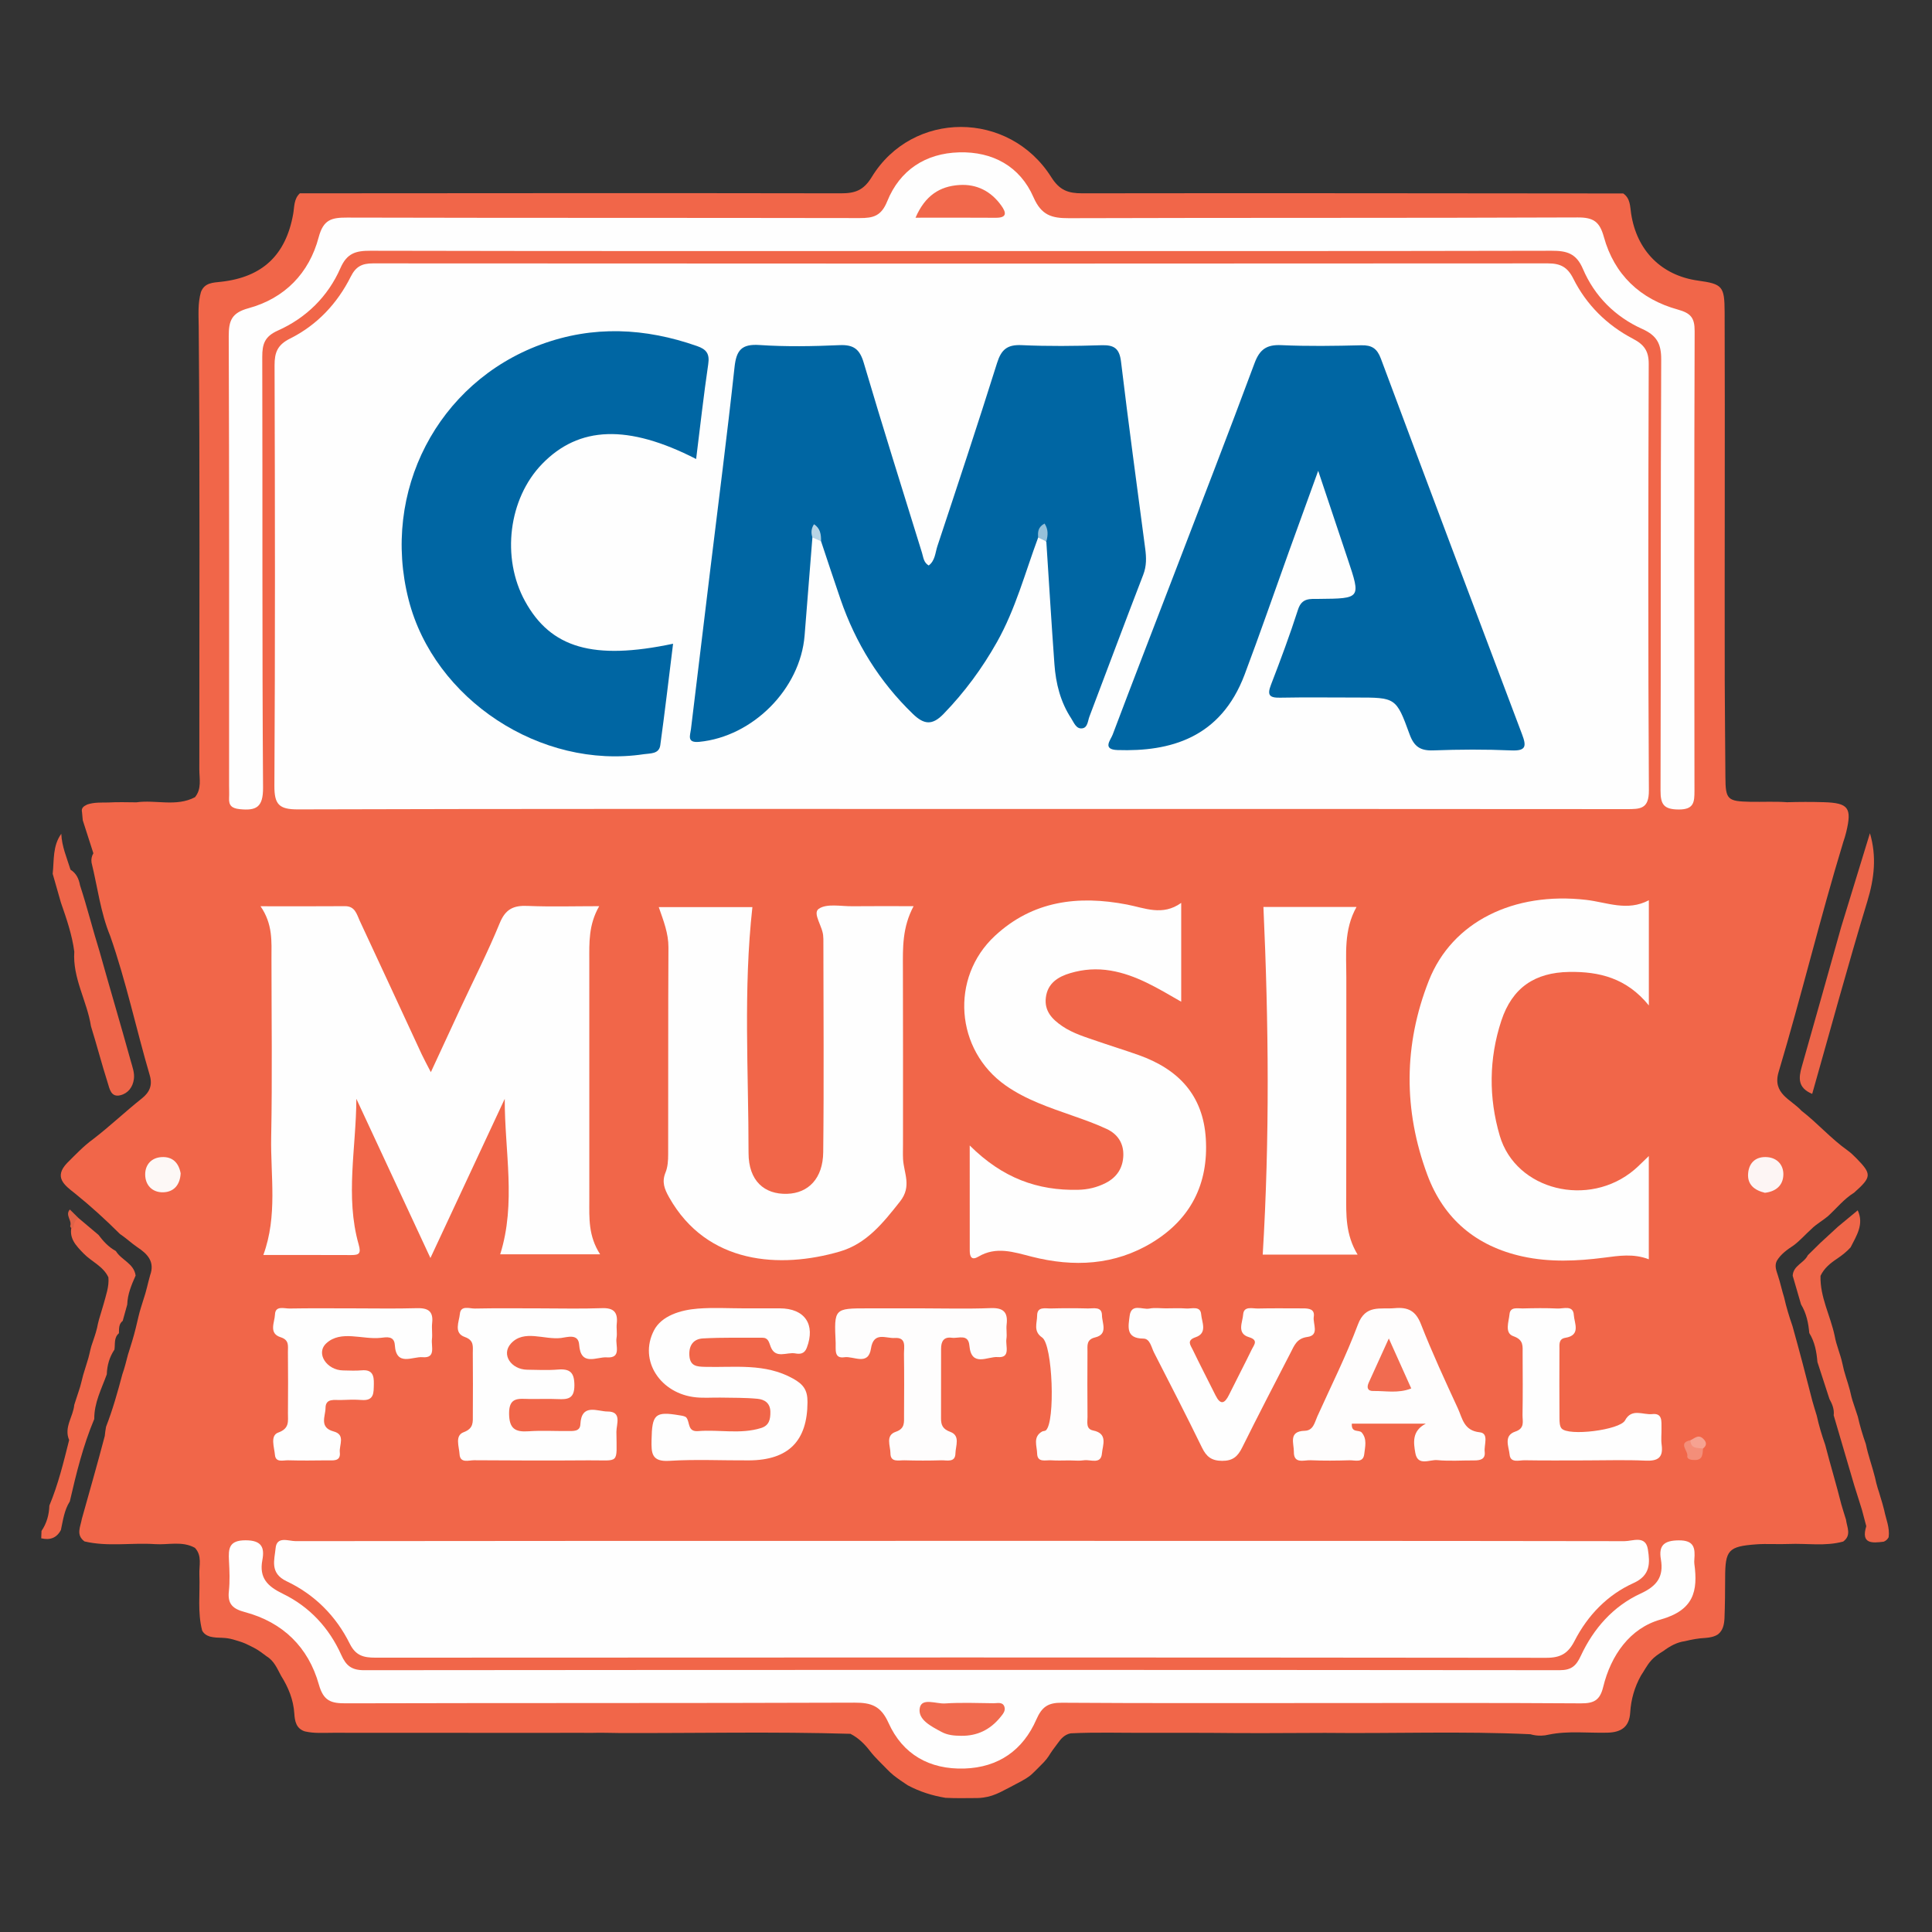 <?xml version="1.0" encoding="utf-8"?>
<!-- Generator: Adobe Illustrator 16.0.0, SVG Export Plug-In . SVG Version: 6.00 Build 0)  -->
<!DOCTYPE svg PUBLIC "-//W3C//DTD SVG 1.1//EN" "http://www.w3.org/Graphics/SVG/1.1/DTD/svg11.dtd">
<?xml-stylesheet type="text/css" href="../main.css"?>
<svg version="1.1" id="cmafest" xmlns="http://www.w3.org/2000/svg" xmlns:xlink="http://www.w3.org/1999/xlink" x="0px" y="0px"
	 width="300px" height="300px" viewBox="0 0 300 300" style="enable-background:new 0 0 300 300;" xml:space="preserve">
       <rect x="0" y="0" width="300" height="300" fill="#333333" stroke="none"/>
       <a xlink:href="http://www.cmaworld.com/cma-music-festival/" target="_blank">
<path id="border" style="fill:#F16649;" d="M12.853,127.375c-0.039-0.418-0.078-0.836-0.117-1.253
	c-0.167-0.698,0.312-0.955,0.815-1.199c1.055-0.36,2.15-0.293,3.24-0.312c1.46-0.082,2.921-0.04,4.381-0.026
	c3.024-0.428,6.182,0.732,9.101-0.792c1.077-1.306,0.68-2.857,0.679-4.304c-0.009-22.916,0.106-45.833-0.096-68.749
	c-0.017-1.796-0.161-3.612,0.34-5.375c0.555-1.478,1.877-1.472,3.135-1.611c6.411-0.713,10.048-4.134,11.191-10.506
	c0.201-1.121,0.087-2.347,1.038-3.229c28-0.015,56.001-0.051,84.001,0.001c2.201,0.004,3.532-0.442,4.799-2.521
	c6.328-10.381,21.318-10.379,27.879,0.007c1.293,2.046,2.616,2.516,4.819,2.513c28-0.043,56,0.001,84,0.023
	c1.113,0.771,1.047,1.997,1.224,3.137c0.882,5.764,4.728,9.607,10.391,10.396c3.792,0.528,4.112,0.867,4.128,4.91
	c0.064,19.083-0.018,38.167,0.016,57.25c0.009,4.983,0.082,9.965,0.104,14.948c0.016,3.487,0.341,3.749,3.854,3.821
	c1.908,0.038,3.817-0.073,5.725,0.066c1.895-0.057,3.792-0.062,5.688-0.005c3.854,0.116,4.405,0.871,3.489,4.663
	c-0.124,0.512-0.282,1.016-0.45,1.509c-3.604,11.829-6.492,23.865-10.041,35.716c-1.021,3.408,1.959,4.265,3.547,6.025
	c2.486,1.918,4.562,4.314,7.132,6.142c0.505,0.36,0.952,0.791,1.386,1.231c2.428,2.479,2.396,2.912-0.355,5.355
	c-1.569,0.969-2.707,2.422-4.051,3.643c-0.833,0.707-1.812,1.226-2.588,2.01c-0.921,0.826-1.734,1.772-2.732,2.517
	c-1.012,0.67-2.002,1.358-2.635,2.433c-0.378,0.799-0.035,1.541,0.195,2.289c0.37,1.111,0.6,2.26,0.955,3.373
	c0.339,1.508,0.788,2.983,1.297,4.443c1.085,3.869,2.1,7.756,3.092,11.646c0.229,0.756,0.432,1.521,0.678,2.27
	c0.334,1.533,0.785,3.033,1.308,4.512c0.795,3.088,1.728,6.141,2.5,9.235c0.239,0.794,0.471,1.59,0.729,2.381
	c0.14,1.175,0.91,2.431-0.435,3.417c-2.795,0.766-5.649,0.254-8.478,0.376c-1.682,0.073-3.373-0.067-5.053,0.058
	c-4.291,0.322-4.791,0.881-4.797,5.18c-0.004,2.104-0.02,4.21-0.102,6.314c-0.057,0.94-0.215,1.842-1.006,2.48
	c-0.602,0.386-1.277,0.505-1.972,0.556c-1.069,0.05-2.118,0.248-3.157,0.502c-1.271,0.169-2.349,0.781-3.358,1.53
	c-0.709,0.438-1.407,0.888-1.951,1.538c-0.608,0.688-1.013,1.513-1.522,2.269c-0.996,1.784-1.547,3.7-1.672,5.729
	c-0.137,2.234-1.367,3.085-3.519,3.143c-3.052,0.079-6.117-0.32-9.152,0.307c-0.368,0.096-0.739,0.14-1.116,0.153
	c-0.588,0.021-1.16-0.055-1.725-0.218c-10.62-0.496-21.245-0.088-31.865-0.208c-5.891,0.017-11.779,0.075-17.668-0.002
	c-3.346-0.022-6.691-0.01-10.037-0.005c-3.938,0.016-7.879-0.117-11.812,0.076c-0.926,0.188-1.506,0.828-2.016,1.562
	c-0.494,0.642-0.974,1.296-1.396,1.987c-0.224,0.341-0.479,0.648-0.757,0.945c-0.665,0.666-1.311,1.355-2.012,1.987
	c-0.974,0.783-2.123,1.267-3.2,1.868c-0.509,0.271-1.021,0.533-1.538,0.789c-0.836,0.408-1.701,0.717-2.63,0.834
	c-0.32,0.053-0.642,0.071-0.966,0.077c-1.637,0.002-3.275,0.055-4.913-0.035c-2.061-0.338-4.029-0.96-5.873-1.95
	c-0.744-0.49-1.486-0.99-2.188-1.545c-0.339-0.27-0.65-0.57-0.955-0.879c-0.889-0.934-1.852-1.799-2.651-2.82
	c-0.851-1.115-1.82-2.097-3.092-2.744c-11.925-0.356-23.841-0.086-35.754-0.123c-1.475-0.006-2.95-0.076-4.427-0.024
	c-2.014-0.015-4.027-0.015-6.041,0c-11.375-0.015-22.75,0.005-34.124-0.013c-1.47,0-2.951,0.121-4.4-0.225
	c-1.337-0.447-1.536-1.598-1.612-2.767c-0.138-2.147-0.921-4.054-2.046-5.843c-0.604-1.114-1.078-2.33-2.245-3.032
	c-0.627-0.476-1.252-0.955-1.955-1.321c-0.457-0.236-0.915-0.47-1.385-0.68c-0.604-0.258-1.235-0.438-1.865-0.619
	c-0.546-0.161-1.104-0.236-1.674-0.26c-0.644-0.016-1.283-0.031-1.912-0.19c-0.524-0.161-0.959-0.436-1.227-0.937
	c-0.745-2.865-0.312-5.786-0.432-8.684c-0.059-1.408,0.463-2.938-0.694-4.164c-1.983-1.096-4.125-0.432-6.186-0.572
	c-3.648-0.25-7.334,0.438-10.961-0.424c-1.381-1.021-0.609-2.293-0.409-3.498c1.202-4.287,2.429-8.568,3.561-12.877
	c0.036-0.483,0.119-0.963,0.201-1.438c1.032-2.649,1.798-5.385,2.527-8.13c0.357-1,0.603-2.034,0.874-3.062
	c0.221-0.711,0.454-1.418,0.663-2.132c0.389-1.274,0.691-2.567,0.991-3.864c0.197-0.867,0.496-1.705,0.75-2.558
	c0.43-1.231,0.681-2.517,1.036-3.769c0.77-2.108-0.419-3.325-1.997-4.362c-0.93-0.64-1.75-1.421-2.69-2.046
	c-2.222-2.213-4.533-4.324-6.975-6.292c-1.625-1.274-3.362-2.525-1.201-4.759c1.291-1.277,2.537-2.611,4.021-3.683
	c2.602-1.998,4.979-4.267,7.545-6.303c1.235-0.979,1.688-2.074,1.243-3.592c-2.112-7.2-3.665-14.56-6.148-21.653
	c-1.51-3.66-1.957-7.587-2.896-11.391c-0.073-0.515,0.021-0.997,0.285-1.445C13.953,130.79,13.403,129.083,12.853,127.375z"/>
<path id="border" style="fill:#EE6549;" d="M11.536,147.772c-0.345-2.638-1.216-5.134-2.081-7.629
	c-0.425-1.487-0.85-2.973-1.274-4.459c0.231-2.117-0.026-4.339,1.336-6.213c0.08,1.96,0.863,3.74,1.433,5.575
	c0.906,0.558,1.294,1.43,1.477,2.427c1.111,3.394,1.971,6.862,3.033,10.272c1.585,5.68,3.278,11.331,4.848,17.014
	c0.251,0.911,0.61,1.819,0.484,2.783c-0.165,1.261-0.897,2.224-2.091,2.524c-1.477,0.373-1.683-1.006-1.977-1.93
	c-0.924-2.91-1.692-5.867-2.598-8.783C13.517,155.438,11.253,151.887,11.536,147.772z"/>
<path style="fill:#FEFEFE;" d="M149.102,125.614c-34.279,0-68.561-0.038-102.841,0.067c-2.92,0.009-3.67-0.759-3.653-3.666
	c0.126-21.757,0.096-43.515,0.026-65.271c-0.007-2.034,0.461-3.2,2.413-4.175c4.185-2.091,7.323-5.431,9.421-9.616
	c0.782-1.56,1.727-2.057,3.448-2.055c60.813,0.045,121.627,0.045,182.441,0c1.944-0.001,3.045,0.57,3.941,2.361
	c2.049,4.087,5.229,7.229,9.27,9.344c1.716,0.898,2.451,1.885,2.445,3.889c-0.072,22.075-0.104,44.151,0.026,66.225
	c0.019,2.921-1.336,2.924-3.458,2.922C218.089,125.604,183.596,125.614,149.102,125.614z"/>
<path style="fill:#FEFEFE;" d="M149.396,239.268c34.288,0,68.572-0.013,102.856,0.043c1.268,0.002,3.284-0.977,3.634,1.291
	c0.317,2.053,0.441,4.008-2.229,5.213c-4.058,1.828-7.125,5.019-9.161,8.984c-0.996,1.94-2.157,2.625-4.374,2.623
	c-60.608-0.066-121.218-0.062-181.828-0.021c-1.87,0-3.066-0.318-3.996-2.191c-2.131-4.297-5.473-7.628-9.794-9.674
	c-2.669-1.264-1.874-3.34-1.707-5.143c0.178-1.918,2.025-1.086,3.107-1.086C80.401,239.258,114.899,239.268,149.396,239.268z"/>
<path style="fill:#FEFEFE;" d="M149.21,38.983c-30.574,0-61.149,0.022-91.724-0.045c-2.25-0.005-3.61,0.379-4.625,2.695
	c-1.932,4.406-5.311,7.729-9.702,9.69c-2.057,0.918-2.439,2.088-2.435,4.099c0.062,22.293-0.033,44.588,0.123,66.882
	c0.021,3.048-1.045,3.605-3.63,3.34c-1.22-0.126-1.712-0.565-1.645-1.749c0.036-0.634,0-1.273,0-1.91
	c0-23.25,0.036-46.5-0.054-69.749c-0.008-2.43,0.438-3.657,3.061-4.372c5.621-1.531,9.428-5.438,10.902-11.012
	c0.731-2.765,2.003-3.071,4.39-3.065c26.54,0.068,53.081,0.026,79.621,0.075c2.092,0.004,3.344-0.3,4.275-2.604
	c1.957-4.842,5.945-7.458,11.164-7.601c5.211-0.143,9.451,2.166,11.545,6.963c1.229,2.813,2.826,3.269,5.513,3.259
	c26.329-0.083,52.657-0.009,78.985-0.116c2.452-0.009,3.416,0.645,4.072,3.025c1.621,5.868,5.652,9.666,11.475,11.277
	c2.015,0.558,2.631,1.271,2.623,3.364c-0.082,23.78-0.062,47.561-0.027,71.341c0.002,1.801-0.084,2.942-2.463,2.927
	c-2.291-0.016-2.813-0.778-2.807-2.944c0.07-22.293-0.004-44.589,0.105-66.882c0.012-2.475-0.659-3.763-2.949-4.794
	c-4.191-1.886-7.4-5.083-9.202-9.309c-1.036-2.435-2.511-2.836-4.868-2.83C210.359,39.007,179.785,38.983,149.21,38.983z"/>
<path style="fill:#FEFEFE;" d="M205.029,264.45c-13.379,0-26.754,0.044-40.129-0.05c-2.112-0.017-3.096,0.59-3.977,2.605
	c-2.072,4.745-5.859,7.442-11.167,7.612c-5.421,0.172-9.589-2.197-11.784-7.079c-1.188-2.643-2.66-3.157-5.288-3.15
	c-26.327,0.096-52.654,0.033-78.982,0.104c-2.292,0.007-3.464-0.344-4.189-2.921c-1.629-5.798-5.595-9.677-11.495-11.247
	c-1.845-0.491-2.697-1.231-2.48-3.217c0.171-1.574,0.102-3.186,0.017-4.771c-0.101-1.887,0-3.162,2.579-3.16
	c2.485,0,2.975,1.1,2.607,3.062c-0.523,2.789,0.784,4.08,3.202,5.253c4.113,1.998,7.168,5.286,9.052,9.489
	c0.738,1.649,1.59,2.371,3.537,2.367c61.891-0.059,123.781-0.059,185.672-0.002c1.822,0,2.555-0.697,3.264-2.225
	c1.983-4.257,5.036-7.713,9.303-9.68c2.543-1.17,3.591-2.623,3.131-5.312c-0.373-2.172,0.514-2.923,2.781-2.942
	c2.422-0.019,2.553,1.231,2.414,2.984c-0.018,0.212-0.026,0.43,0,0.639c0.586,4.297-0.108,7.226-5.246,8.674
	c-4.754,1.339-7.707,5.539-8.908,10.465c-0.504,2.072-1.44,2.562-3.469,2.548C231.992,264.402,218.511,264.45,205.029,264.45z"/>
<path id="music" style="fill:#FEFEFE;" d="M256.025,179.51c0,5.658,0,10.719,0,16.029c-2.405-0.918-4.637-0.545-6.942-0.249
	c-4.202,0.54-8.444,0.733-12.658-0.188c-7.206-1.58-12.241-5.826-14.786-12.668c-3.727-10.023-3.695-20.205,0.229-30.158
	c3.616-9.168,13.204-13.841,24.432-12.545c3.187,0.368,6.379,1.838,9.732,0.058c0,5.403,0,10.559,0,16.333
	c-3.435-4.234-7.679-5.28-12.392-5.201c-5.311,0.089-8.824,2.441-10.514,7.57c-1.939,5.896-1.98,11.949-0.246,17.863
	c2.493,8.498,13.852,11.271,20.918,5.266C254.43,181.083,255.002,180.482,256.025,179.51z"/>
<path id="music" style="fill:#FEFEFE;" d="M210.805,194.812c-5.472,0-10.334,0-14.73,0c1.093-18.002,0.928-35.935,0.109-53.982
	c4.207,0,9.158,0,14.455,0c-2.01,3.602-1.578,7.328-1.582,10.999c-0.012,11.231,0.014,22.466-0.016,33.696
	C209.033,188.6,208.908,191.665,210.805,194.812z"/>
<path id="music" style="fill:#FEFEFE;" d="M150.577,177.868c5.136,5.11,10.581,7.017,16.807,6.885
	c1.521-0.032,2.937-0.362,4.282-1.045c1.771-0.897,2.713-2.354,2.764-4.322c0.047-1.893-0.908-3.294-2.561-4.069
	c-1.719-0.81-3.525-1.445-5.32-2.074c-3.604-1.268-7.236-2.471-10.398-4.695c-7.815-5.494-8.666-16.732-1.653-23.238
	c5.874-5.452,12.925-6.312,20.503-4.852c2.751,0.53,5.51,1.826,8.414-0.257c0,5.33,0,10.134,0,15.343
	c-3.684-2.118-6.999-4.16-10.945-4.828c-2.177-0.368-4.242-0.215-6.277,0.389c-1.894,0.561-3.53,1.564-3.797,3.809
	c-0.252,2.091,0.994,3.365,2.549,4.426c1.688,1.148,3.641,1.709,5.539,2.369c2.102,0.729,4.231,1.378,6.326,2.122
	c6.148,2.185,10.021,6.206,10.428,13.008c0.42,7.004-2.354,12.447-8.293,16.078c-5.846,3.571-12.235,3.874-18.744,2.217
	c-2.801-0.712-5.52-1.649-8.297,0.006c-1.021,0.606-1.322,0.005-1.323-0.917C150.573,189.061,150.577,183.896,150.577,177.868z"/>
<path id="music" style="fill:#FEFEFE;" d="M141.862,140.712c-1.768,3.304-1.671,6.479-1.659,9.663
	c0.035,9.126,0.012,18.253,0.013,27.382c0,0.741-0.03,1.484,0.01,2.228c0.119,2.193,1.395,4.217-0.466,6.576
	c-2.62,3.312-5.183,6.561-9.36,7.776c-9.23,2.688-20.617,2.04-26.504-8.424c-0.726-1.291-1.157-2.38-0.556-3.843
	c0.349-0.848,0.41-1.86,0.412-2.799c0.026-10.72-0.017-21.438,0.043-32.157c0.011-2.18-0.761-4.122-1.504-6.26
	c5.045,0,9.89,0,14.541,0c-1.425,12.794-0.595,25.505-0.597,38.191c0,4.299,2.439,6.441,5.991,6.332
	c3.311-0.105,5.555-2.395,5.602-6.457c0.127-11.037,0.033-22.074,0.025-33.111c0-0.105-0.022-0.211-0.021-0.317
	c0.002-1.569-1.733-3.64-0.704-4.366c1.232-0.869,3.451-0.383,5.244-0.405C135.413,140.686,138.456,140.712,141.862,140.712z"/>
<path id="music" style="fill:#FEFEFE;" d="M93.185,194.766c-5.584,0-10.539,0-15.514,0c2.51-7.967,0.677-16.012,0.705-24.143
	c-3.729,7.988-7.459,15.98-11.539,24.72c-4.012-8.624-7.757-16.673-11.503-24.723c-0.023,7.608-1.752,15.176,0.357,22.612
	c0.402,1.418,0.086,1.658-1.172,1.653c-4.452-0.021-8.902-0.01-13.628-0.01c2.24-6.118,1.102-12.265,1.218-18.321
	c0.179-9.229,0.049-18.463,0.045-27.695c-0.002-2.639,0.241-5.317-1.697-8.136c4.731,0,8.919,0.023,13.107-0.012
	c1.583-0.014,1.825,1.26,2.293,2.263c3.233,6.914,6.426,13.845,9.639,20.765c0.342,0.736,0.739,1.447,1.406,2.746
	c1.677-3.621,3.119-6.754,4.575-9.877c2.06-4.422,4.282-8.773,6.128-13.282c0.896-2.185,2.152-2.751,4.326-2.657
	c3.564,0.154,7.14,0.042,11.112,0.042c-1.666,2.904-1.538,5.669-1.537,8.419c0.005,12.415,0.002,24.828,0.003,37.244
	C91.507,189.124,91.337,191.9,93.185,194.766z"/>
<path id="festival" style="fill:#FEFEFE;" d="M115.665,203.162c1.803-0.002,3.605-0.002,5.408-0.002
	c3.904,0.002,5.588,2.508,4.201,6.133c-0.371,0.971-1.098,0.99-1.776,0.864c-1.301-0.244-3.063,0.909-3.817-1.011
	c-0.289-0.736-0.366-1.432-1.333-1.427c-3.073,0.021-6.153-0.062-9.217,0.112c-1.4,0.079-2.184,1.027-2.087,2.637
	c0.102,1.704,1.208,1.742,2.422,1.775c4.614,0.126,9.294-0.615,13.673,1.82c1.639,0.91,2.255,1.802,2.25,3.643
	c-0.018,6.021-2.914,9.018-9.07,9.061c-4.135,0.026-8.282-0.186-12.402,0.071c-2.771,0.172-2.782-1.235-2.745-3.237
	c0.074-3.983,0.544-4.474,4.28-3.842c0.399,0.069,0.938,0.115,1.141,0.379c0.562,0.731,0.149,2.219,1.811,2.082
	c3.254-0.269,6.562,0.527,9.78-0.479c1.249-0.39,1.451-1.336,1.44-2.503c-0.013-1.389-0.921-1.932-1.998-2.035
	c-1.892-0.184-3.807-0.146-5.712-0.184c-1.271-0.022-2.553,0.084-3.814-0.039c-5.503-0.523-8.982-5.683-6.553-10.395
	c1.177-2.279,4.127-3.173,6.806-3.385C110.774,203.014,113.226,203.162,115.665,203.162z"/>
<path id="festival" style="fill:#FEFEFE;" d="M83.605,203.162c3.286,0,6.575,0.088,9.856-0.031
	c1.851-0.07,2.499,0.646,2.31,2.403c-0.079,0.733,0.088,1.5-0.035,2.222c-0.199,1.159,0.837,3.188-1.532,3.016
	c-1.534-0.114-4.028,1.475-4.273-1.971c-0.126-1.773-1.859-1.152-2.82-1.037c-2.623,0.312-5.748-1.371-7.773,0.859
	c-1.562,1.727,0.063,4.031,2.508,4.064c1.59,0.021,3.188,0.108,4.768-0.022c1.906-0.159,2.581,0.457,2.578,2.471
	c-0.003,2.079-1.044,2.185-2.583,2.115c-1.481-0.065-2.967,0-4.451-0.019c-1.592-0.019-3.125-0.346-3.108,2.254
	c0.016,2.355,0.934,2.912,3.035,2.763c2.004-0.142,4.026-0.022,6.04-0.037c0.834-0.008,1.937,0.119,1.993-1.035
	c0.167-3.356,2.674-1.993,4.222-1.998c2.288-0.008,1.365,2.009,1.375,3.152c0.044,5.168,0.548,4.394-4.299,4.431
	c-5.936,0.043-11.873,0.03-17.809-0.015c-0.831-0.004-2.167,0.519-2.25-0.955c-0.065-1.162-0.77-2.877,0.642-3.401
	c1.59-0.592,1.416-1.604,1.422-2.731c0.017-3.181,0.026-6.359-0.006-9.539c-0.01-0.992,0.253-1.987-1.239-2.511
	c-1.782-0.625-0.88-2.387-0.768-3.588c0.129-1.383,1.502-0.816,2.339-0.832C77.032,203.122,80.319,203.162,83.605,203.162z"/>
<path id="festival" style="fill:#FEFDFD;" d="M221.396,221.066c-3.828,0-7.658,0-11.483,0c-0.104,1.504,1.117,0.89,1.538,1.379
	c0.867,1.02,0.511,2.233,0.39,3.337c-0.161,1.442-1.434,0.944-2.29,0.97c-2.015,0.062-4.035,0.083-6.05-0.005
	c-1.015-0.044-2.627,0.625-2.59-1.32c0.022-1.27-0.904-3.186,1.688-3.255c1.344-0.035,1.536-1.299,1.957-2.234
	c2.139-4.736,4.479-9.401,6.299-14.262c1.18-3.152,3.479-2.344,5.691-2.543c2.059-0.188,3.276,0.378,4.096,2.477
	c1.738,4.44,3.748,8.779,5.748,13.115c0.701,1.521,0.898,3.42,3.379,3.68c1.479,0.154,0.649,1.955,0.773,3.018
	c0.141,1.188-0.705,1.355-1.645,1.352c-1.91-0.01-3.834,0.133-5.727-0.047c-1.179-0.111-3.025,1.008-3.402-1.125
	C219.493,224.027,219.218,222.188,221.396,221.066z"/>
<path id="festival" style="fill:#FEFEFE;" d="M181.02,203.162c1.06,0,2.125-0.059,3.179,0.02c0.86,0.062,2.214-0.462,2.317,0.912
	c0.094,1.196,1.033,2.911-0.865,3.551c-1.448,0.489-0.781,1.238-0.452,1.924c1.151,2.386,2.368,4.738,3.552,7.109
	c0.754,1.51,1.4,1.307,2.08-0.07c1.171-2.377,2.406-4.724,3.562-7.106c0.324-0.667,1.063-1.414-0.457-1.869
	c-1.949-0.584-0.979-2.328-0.9-3.516c0.09-1.371,1.443-0.911,2.305-0.933c2.33-0.059,4.664-0.014,6.997-0.019
	c0.91,0,1.851,0.104,1.664,1.301c-0.171,1.099,0.94,2.877-1.007,3.138c-1.645,0.223-2.023,1.34-2.59,2.435
	c-2.527,4.896-5.068,9.788-7.517,14.726c-0.683,1.379-1.448,2.086-3.12,2.074c-1.647-0.01-2.438-0.646-3.123-2.053
	c-2.414-4.954-4.936-9.857-7.451-14.762c-0.418-0.82-0.616-2.162-1.648-2.168c-2.802-0.013-2.334-1.918-2.141-3.5
	c0.25-2.045,1.992-0.948,3.076-1.162C179.296,203.033,180.17,203.16,181.02,203.162z"/>
<path id="festival" style="fill:#FEFEFE;" d="M54.828,203.162c3.287,0,6.577,0.068,9.862-0.027
	c1.716-0.052,2.625,0.409,2.415,2.292c-0.094,0.839,0.065,1.704-0.034,2.541c-0.131,1.104,0.654,2.964-1.458,2.776
	c-1.535-0.135-4.099,1.508-4.306-1.898c-0.09-1.466-1.327-1.205-2.18-1.109c-2.851,0.315-6.182-1.243-8.452,0.846
	c-1.707,1.57,0.08,4.188,2.608,4.216c0.955,0.013,1.916,0.074,2.863-0.013c1.655-0.149,1.94,0.746,1.904,2.13
	c-0.035,1.338,0.08,2.625-1.893,2.474c-1.054-0.08-2.122-0.047-3.18,0.002c-0.994,0.045-2.422-0.334-2.43,1.244
	c-0.006,1.264-1.031,3.022,1.268,3.641c1.88,0.503,0.825,2.128,0.951,3.232c0.171,1.49-1.086,1.243-1.993,1.256
	c-2.014,0.026-4.031,0.047-6.043-0.011c-0.757-0.021-1.929,0.406-2.038-0.843c-0.104-1.188-0.778-3.001,0.515-3.464
	c1.793-0.644,1.495-1.789,1.505-2.991c0.028-3.182,0.028-6.363-0.004-9.544c-0.01-0.892,0.24-1.833-1.123-2.263
	c-1.92-0.604-0.93-2.338-0.886-3.532c0.052-1.431,1.429-0.915,2.267-0.931C48.252,203.128,51.541,203.162,54.828,203.162z"/>
<path id="festival" style="fill:#FEFDFD;" d="M143.022,203.16c3.604,0.002,7.213,0.104,10.813-0.038
	c1.983-0.076,2.701,0.642,2.474,2.548c-0.086,0.732,0.077,1.499-0.033,2.223c-0.172,1.088,0.726,3.008-1.37,2.832
	c-1.509-0.127-4.078,1.64-4.38-1.779c-0.168-1.896-1.717-1.077-2.728-1.219c-1.268-0.178-1.669,0.586-1.667,1.719
	c0.004,3.605-0.001,7.212-0.009,10.813c-0.002,1.038,0.277,1.657,1.441,2.082c1.596,0.583,0.815,2.2,0.795,3.347
	c-0.025,1.465-1.335,1.043-2.199,1.067c-1.906,0.058-3.818,0.056-5.724,0c-0.867-0.022-2.173,0.381-2.168-1.097
	c0.001-1.146-0.829-2.766,0.831-3.332c1.448-0.496,1.275-1.488,1.28-2.516c0.018-3.181,0.037-6.36-0.011-9.541
	c-0.016-1.06,0.448-2.642-1.442-2.508c-1.337,0.098-3.27-1.063-3.682,1.635c-0.419,2.75-2.706,1.139-4.121,1.354
	c-1.657,0.252-1.316-1.237-1.362-2.229c-0.249-5.361-0.242-5.361,4.992-5.361C137.508,203.16,140.266,203.16,143.022,203.16z"/>
<path id="festival" style="fill:#FEFEFE;" d="M246.283,226.771c-3.182,0-6.364,0.035-9.545-0.021
	c-0.853-0.016-2.202,0.479-2.328-0.891c-0.114-1.204-0.988-2.938,0.88-3.562c1.537-0.513,1.11-1.623,1.126-2.578
	c0.055-3.182,0.031-6.364,0.016-9.544c-0.006-1.119,0.204-2.119-1.432-2.688c-1.421-0.495-0.711-2.241-0.604-3.416
	c0.111-1.201,1.26-0.877,2.041-0.896c1.801-0.046,3.606-0.076,5.406,0.012c0.939,0.043,2.455-0.576,2.54,1.016
	c0.066,1.224,1.152,3.135-1.317,3.531c-1.047,0.17-0.914,1.023-0.916,1.738c-0.016,3.604-0.019,7.211,0.006,10.817
	c0.004,0.505,0.021,1.137,0.304,1.495c1.021,1.285,9.079,0.267,9.874-1.225c1.039-1.951,2.807-0.818,4.229-0.979
	c1.635-0.182,1.41,1.178,1.432,2.212c0.02,0.849-0.092,1.709,0.023,2.543c0.28,2.017-0.59,2.56-2.509,2.472
	C252.439,226.668,249.359,226.771,246.283,226.771z"/>
<path id="festival" style="fill:#FEFDFD;" d="M166.089,226.773c-0.953-0.002-1.909,0.052-2.856-0.017
	c-0.856-0.062-2.157,0.415-2.188-1.062c-0.022-1.148-0.698-2.553,0.758-3.4c0.177-0.104,0.454-0.066,0.601-0.191
	c1.478-1.28,1.076-13.289-0.584-14.418c-1.422-0.966-0.775-2.26-0.775-3.398c0-1.465,1.285-1.087,2.155-1.11
	c1.901-0.049,3.808-0.049,5.713-0.002c0.874,0.021,2.192-0.36,2.2,1.06c0.007,1.188,0.998,2.945-1.06,3.438
	c-1.382,0.329-1.186,1.279-1.19,2.189c-0.021,3.384-0.023,6.771,0.004,10.156c0.006,0.793-0.281,1.873,0.865,2.104
	c2.375,0.476,1.478,2.313,1.379,3.553c-0.146,1.792-1.786,0.916-2.801,1.077C167.584,226.867,166.829,226.773,166.089,226.773z"/>
<path style="fill:#FDF5F4;" d="M274.055,185.216c-1.63-0.391-2.762-1.278-2.606-3.036c0.147-1.713,1.28-2.648,3.002-2.498
	c1.579,0.142,2.515,1.269,2.467,2.766C276.861,184.109,275.714,185.029,274.055,185.216z"/>
<path style="fill:#FDF8F6;" d="M28.053,182.198c-0.097,1.821-1.085,2.907-2.73,2.942c-1.677,0.034-2.785-1.121-2.779-2.789
	c0.006-1.496,0.964-2.588,2.551-2.678C26.835,179.575,27.763,180.605,28.053,182.198z"/>
<path style="fill:#F48E79;" d="M264.446,224.924c-0.082,0.82,0.006,1.768-1.228,1.786c-0.531,0.01-1.301-0.074-1.211-0.649
	c0.126-0.801-1.494-2.015,0.479-2.42C263.109,224.113,264.055,224.093,264.446,224.924z"/>
<path style="fill:#F6A291;" d="M264.446,224.924c-0.857-0.117-1.919,0.079-1.96-1.283c0.628-0.27,1.197-0.967,1.959-0.26
	C264.999,223.896,265.098,224.409,264.446,224.924z"/>
<path id="cma_2_" style="fill:#0066A3;" d="M161.203,83.471c-2.023,5.448-3.51,11.105-6.391,16.22
	c-2.295,4.079-5.036,7.802-8.304,11.173c-1.734,1.788-3.017,1.673-4.749,0c-5.213-5.034-8.896-10.991-11.245-17.808
	c-1.033-2.995-2.016-6.008-3.022-9.012c-0.71-0.606-0.672-1.628-1.18-2.346c0.429,0.642,0.388,1.209-0.163,1.756
	c-0.403,5.073-0.805,10.146-1.211,15.22c-0.665,8.311-8.041,15.708-16.355,16.519c-1.982,0.193-1.41-0.994-1.292-1.976
	c0.986-8.211,1.984-16.42,2.982-24.629c1.279-10.525,2.642-21.041,3.784-31.581c0.286-2.634,1.098-3.62,3.883-3.432
	c4.119,0.277,8.275,0.202,12.405,0.02c2.197-0.098,3.147,0.611,3.777,2.746c2.911,9.867,6.008,19.678,9.046,29.507
	c0.213,0.688,0.24,1.488,1.039,1.961c1.004-0.75,1.011-1.986,1.351-3.01c3.137-9.464,6.279-18.926,9.266-28.438
	c0.653-2.081,1.581-2.87,3.802-2.767c4.129,0.189,8.275,0.146,12.408,0.014c1.965-0.063,2.791,0.489,3.038,2.559
	c1.161,9.688,2.485,19.356,3.755,29.032c0.18,1.372,0.222,2.68-0.309,4.051c-2.828,7.32-5.563,14.677-8.352,22.015
	c-0.254,0.668-0.268,1.682-1.068,1.825c-0.992,0.177-1.332-0.884-1.766-1.544c-1.675-2.547-2.389-5.432-2.604-8.424
	c-0.461-6.347-0.844-12.699-1.258-19.049C161.967,84.049,162.271,82.308,161.203,83.471z"/>
<path id="cma_1_" style="fill:#0066A3;" d="M204.688,73.106c-1.734,4.783-3.136,8.628-4.521,12.478
	c-2.299,6.387-4.51,12.807-6.902,19.159c-3.722,9.88-11.578,11.992-19.731,11.725c-2.429-0.08-1.071-1.567-0.761-2.394
	c3.109-8.239,6.293-16.449,9.449-24.671c4.215-10.993,8.481-21.967,12.581-33.005c0.804-2.164,1.89-2.906,4.162-2.803
	c4.13,0.188,8.277,0.123,12.413,0.02c1.635-0.041,2.457,0.503,3.037,2.057c7.264,19.464,14.577,38.911,21.926,58.343
	c0.696,1.842,0.659,2.612-1.673,2.509c-4.024-0.176-8.065-0.155-12.094-0.004c-2.015,0.075-2.996-0.575-3.698-2.51
	c-2.082-5.729-2.174-5.697-8.344-5.697c-3.928,0-7.854-0.051-11.778,0.023c-1.66,0.031-2.013-0.417-1.396-2.009
	c1.492-3.855,2.932-7.739,4.199-11.673c0.596-1.849,1.868-1.644,3.244-1.657c6.521-0.058,6.521-0.066,4.486-6.144
	C207.859,82.583,206.43,78.313,204.688,73.106z"/>
<path id="cma" style="fill:#0066A3;" d="M108.095,71.275c-10.596-5.428-18.205-5.126-23.919,0.769
	c-5.217,5.381-6.358,14.557-2.649,21.308c3.994,7.271,10.581,9.227,22.988,6.606c-0.664,5.346-1.272,10.561-1.987,15.761
	c-0.192,1.394-1.577,1.244-2.554,1.392c-15.995,2.407-32.573-8.498-36.526-23.995c-4.28-16.776,4.502-33.712,20.541-39.622
	c8.119-2.993,16.19-2.583,24.26,0.246c1.435,0.503,1.964,1.184,1.728,2.781C109.267,61.34,108.73,66.186,108.095,71.275z"/>
<path style="fill:#97C1DA;" d="M161.203,83.471c-0.062-0.817-0.062-1.609,0.994-2.174c0.604,0.9,0.541,1.82,0.277,2.776
	C162.051,83.873,161.626,83.672,161.203,83.471z"/>
<path style="fill:#B8D4E5;" d="M126.151,83.455c-0.233-0.71-0.193-1.388,0.246-2.051c0.992,0.633,1.114,1.607,1.097,2.641
	C127.046,83.848,126.599,83.651,126.151,83.455z"/>
<path style="fill:#F1684B;" d="M142.165,33.805c1.484-3.454,3.781-4.887,6.812-5.077c2.701-0.17,4.91,0.969,6.5,3.188
	c0.789,1.099,0.931,1.916-0.879,1.9C150.607,33.783,146.617,33.805,142.165,33.805z"/>
<path style="fill:#F16B4F;" d="M149.246,269.533c-1.062-0.006-2.104-0.088-3.066-0.612c-1.59-0.864-3.706-1.894-3.355-3.72
	c0.311-1.619,2.547-0.604,3.903-0.691c2.519-0.162,5.057-0.06,7.586-0.031c0.584,0.004,1.361-0.25,1.643,0.521
	c0.242,0.664-0.258,1.195-0.65,1.68C153.742,268.59,151.732,269.575,149.246,269.533z"/>
<path id="border" style="fill:#ED6549;" d="M290.361,129.384c1.062,3.569,0.688,6.989-0.4,10.564
	c-3.008,9.887-5.711,19.866-8.564,29.909c-2.266-0.941-2.119-2.475-1.615-4.235c2.062-7.213,4.078-14.44,6.111-21.662
	C287.382,139.101,288.872,134.242,290.361,129.384z"/>
<path id="festival" style="fill:#F16B50;" d="M215.654,207.838c1.309,2.911,2.335,5.198,3.484,7.758
	c-2.035,0.81-4,0.36-5.902,0.398c-0.891,0.02-1.031-0.559-0.711-1.274C213.467,212.625,214.426,210.537,215.654,207.838z"/>
<path id="border" style="fill:#EF6649;" d="M280.718,194.91c0.649-0.639,1.298-1.276,1.945-1.914
	c0.915-0.841,1.83-1.684,2.745-2.525c1.02-0.844,2.039-1.688,3.06-2.533c1.009,2.187-0.198,3.941-1.11,5.756
	c-0.616,0.675-1.33,1.236-2.084,1.748c-1.058,0.701-2.027,1.483-2.584,2.672c-0.095,3.304,1.543,6.191,2.197,9.313
	c0.256,1.472,0.889,2.841,1.198,4.296c0.144,0.709,0.322,1.41,0.549,2.1c0.209,0.68,0.438,1.354,0.614,2.046
	c0.158,0.687,0.312,1.375,0.553,2.045c0.229,0.685,0.461,1.368,0.68,2.058c0.328,1.451,0.756,2.874,1.25,4.277
	c0.354,1.759,0.992,3.443,1.42,5.184c0.125,0.563,0.252,1.129,0.429,1.683c0.144,0.409,0.266,0.825,0.386,1.241
	c0.217,0.709,0.436,1.418,0.609,2.14c0.277,1.394,0.898,2.729,0.693,4.207c-0.17,0.323-0.42,0.55-0.76,0.688
	c-1.822,0.231-3.566,0.373-2.713-2.406c-0.227-0.854-0.452-1.709-0.679-2.564c-0.399-1.273-0.8-2.548-1.201-3.82
	c-1.06-3.61-2.118-7.219-3.179-10.828c0.113-0.937-0.227-1.752-0.662-2.543c-0.621-1.914-1.243-3.826-1.865-5.74
	c-0.129-1.58-0.41-3.118-1.263-4.496c-0.136-1.567-0.452-3.08-1.281-4.448c-0.433-1.485-0.864-2.972-1.296-4.456
	C278.45,196.505,280.146,196.123,280.718,194.91z"/>
<path id="border" style="fill:#F06649;" d="M6.447,237.72c0.81-1.188,1.173-2.515,1.22-3.94
	c1.375-3.283,2.204-6.732,3.069-10.172c-0.845-1.982,0.635-3.625,0.795-5.459c0.219-0.719,0.472-1.429,0.699-2.145
	c0.295-0.816,0.458-1.67,0.687-2.503c0.206-0.683,0.421-1.36,0.627-2.041c0.275-0.801,0.413-1.64,0.645-2.455
	c0.309-0.937,0.658-1.86,0.885-2.823c0.078-0.424,0.177-0.837,0.288-1.25c0.236-0.822,0.497-1.638,0.732-2.459
	c0.355-1.359,0.869-2.688,0.737-4.132c-0.805-1.731-2.608-2.421-3.846-3.696c-1.203-1.242-2.397-2.441-1.808-4.399
	c0.067-0.621,0.017-1.349,1.018-1.104c1.03,0.868,2.061,1.736,3.09,2.604c0.752,1,1.588,1.91,2.706,2.518
	c0.849,1.408,2.815,1.918,3.067,3.807c-0.641,1.441-1.254,2.889-1.301,4.5c-0.234,0.844-0.468,1.688-0.704,2.533
	c-0.641,0.504-0.562,1.229-0.587,1.92c-0.806,0.688-0.565,1.662-0.693,2.535c-0.779,1.162-1.144,2.453-1.189,3.842
	c-0.82,2.265-1.975,4.435-1.947,6.938c-1.733,4.125-2.797,8.452-3.796,12.797c-0.863,1.354-1.054,2.915-1.384,4.438
	c-0.666,1.268-1.722,1.609-3.057,1.291C6.415,238.479,6.431,238.102,6.447,237.72z"/>
<path style="fill:#E16247;" d="M12.195,189.139c-0.59,0.305-0.7,0.867-0.774,1.446c-0.271,0.192-0.446,0.127-0.525-0.196
	c0.344-0.865-0.843-1.701-0.048-2.578C11.296,188.254,11.746,188.695,12.195,189.139z"/>
      <filter id="borderBlur">
        <feGaussianBlur stdDeviation="2"/>
    </filter>
    </a>
</svg>
